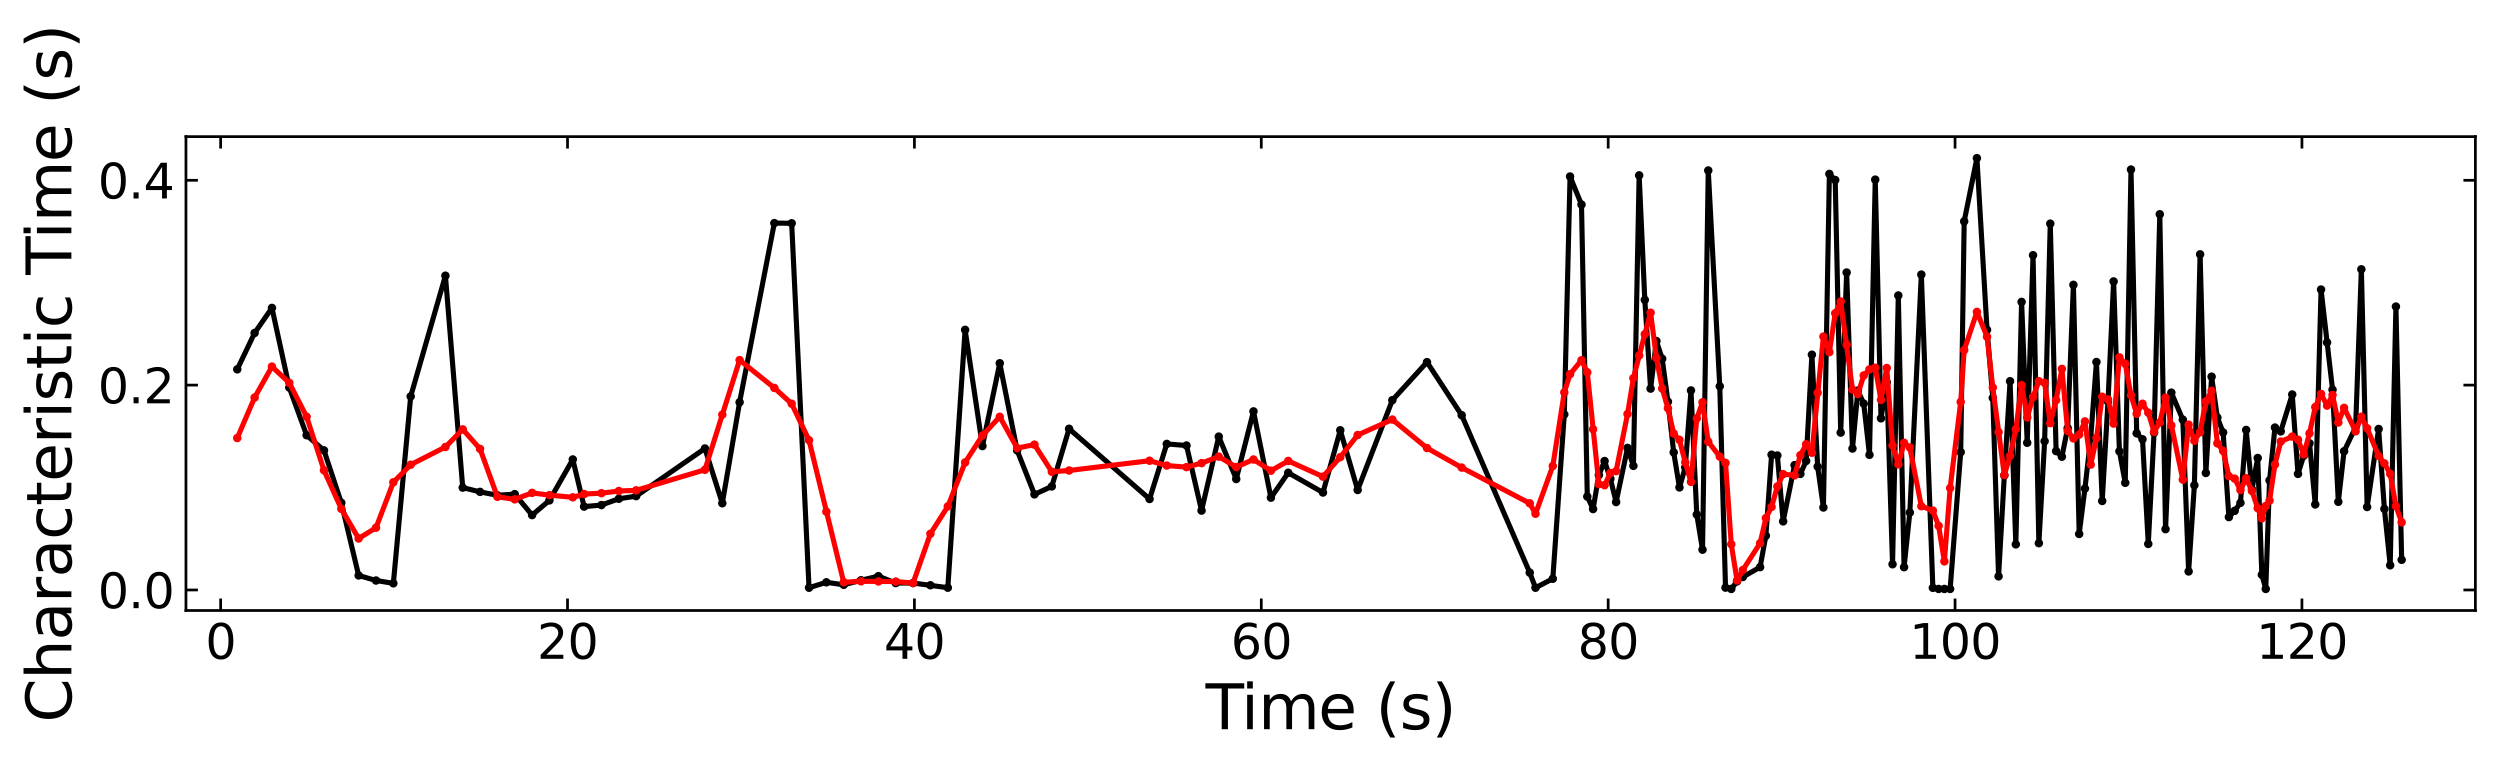 <?xml version="1.0" encoding="utf-8" standalone="no"?>
<!DOCTYPE svg PUBLIC "-//W3C//DTD SVG 1.1//EN"
  "http://www.w3.org/Graphics/SVG/1.1/DTD/svg11.dtd">
<svg xmlns:xlink="http://www.w3.org/1999/xlink" width="731.185pt" height="224.222pt" viewBox="0 0 731.185 224.222" xmlns="http://www.w3.org/2000/svg" version="1.1">
 <defs>
  <style type="text/css">*{stroke-linejoin: round; stroke-linecap: butt}</style>
 </defs>
 <g id="figure_1">
  <g id="patch_1">
   <path d="M 0 224.222 
L 731.185 224.222 
L 731.185 -0 
L 0 -0 
z
" style="fill: #ffffff"/>
  </g>
  <g id="axes_1">
   <g id="patch_2">
    <path d="M 54.385 178.552 
L 723.985 178.552 
L 723.985 39.952 
L 54.385 39.952 
z
" style="fill: #ffffff"/>
   </g>
   <g id="matplotlib.axis_1">
    <g id="xtick_1">
     <g id="line2d_1">
      <defs>
       <path id="m62e860bb82" d="M 0 0 
L 0 -3.5 
" style="stroke: #000000; stroke-width: 0.8"/>
      </defs>
      <g>
       <use xlink:href="#m62e860bb82" x="64.53" y="178.552" style="stroke: #000000; stroke-width: 0.8"/>
      </g>
     </g>
     <g id="line2d_2">
      <defs>
       <path id="m12d79050d7" d="M 0 0 
L 0 3.5 
" style="stroke: #000000; stroke-width: 0.8"/>
      </defs>
      <g>
       <use xlink:href="#m12d79050d7" x="64.53" y="39.952" style="stroke: #000000; stroke-width: 0.8"/>
      </g>
     </g>
     <g id="text_1">
      <!-- 0 -->
      <g transform="translate(60.077 192.689)scale(0.14 -0.14)">
       <defs>
        <path id="DejaVuSans-30" d="M 2034 4250 
Q 1547 4250 1301 3770 
Q 1056 3291 1056 2328 
Q 1056 1369 1301 889 
Q 1547 409 2034 409 
Q 2525 409 2770 889 
Q 3016 1369 3016 2328 
Q 3016 3291 2770 3770 
Q 2525 4250 2034 4250 
z
M 2034 4750 
Q 2819 4750 3233 4129 
Q 3647 3509 3647 2328 
Q 3647 1150 3233 529 
Q 2819 -91 2034 -91 
Q 1250 -91 836 529 
Q 422 1150 422 2328 
Q 422 3509 836 4129 
Q 1250 4750 2034 4750 
z
" transform="scale(0.016)"/>
       </defs>
       <use xlink:href="#DejaVuSans-30"/>
      </g>
     </g>
    </g>
    <g id="xtick_2">
     <g id="line2d_3">
      <g>
       <use xlink:href="#m62e860bb82" x="165.985" y="178.552" style="stroke: #000000; stroke-width: 0.8"/>
      </g>
     </g>
     <g id="line2d_4">
      <g>
       <use xlink:href="#m12d79050d7" x="165.985" y="39.952" style="stroke: #000000; stroke-width: 0.8"/>
      </g>
     </g>
     <g id="text_2">
      <!-- 20 -->
      <g transform="translate(157.077 192.689)scale(0.14 -0.14)">
       <defs>
        <path id="DejaVuSans-32" d="M 1228 531 
L 3431 531 
L 3431 0 
L 469 0 
L 469 531 
Q 828 903 1448 1529 
Q 2069 2156 2228 2338 
Q 2531 2678 2651 2914 
Q 2772 3150 2772 3378 
Q 2772 3750 2511 3984 
Q 2250 4219 1831 4219 
Q 1534 4219 1204 4116 
Q 875 4013 500 3803 
L 500 4441 
Q 881 4594 1212 4672 
Q 1544 4750 1819 4750 
Q 2544 4750 2975 4387 
Q 3406 4025 3406 3419 
Q 3406 3131 3298 2873 
Q 3191 2616 2906 2266 
Q 2828 2175 2409 1742 
Q 1991 1309 1228 531 
z
" transform="scale(0.016)"/>
       </defs>
       <use xlink:href="#DejaVuSans-32"/>
       <use xlink:href="#DejaVuSans-30" x="63.623"/>
      </g>
     </g>
    </g>
    <g id="xtick_3">
     <g id="line2d_5">
      <g>
       <use xlink:href="#m62e860bb82" x="267.44" y="178.552" style="stroke: #000000; stroke-width: 0.8"/>
      </g>
     </g>
     <g id="line2d_6">
      <g>
       <use xlink:href="#m12d79050d7" x="267.44" y="39.952" style="stroke: #000000; stroke-width: 0.8"/>
      </g>
     </g>
     <g id="text_3">
      <!-- 40 -->
      <g transform="translate(258.532 192.689)scale(0.14 -0.14)">
       <defs>
        <path id="DejaVuSans-34" d="M 2419 4116 
L 825 1625 
L 2419 1625 
L 2419 4116 
z
M 2253 4666 
L 3047 4666 
L 3047 1625 
L 3713 1625 
L 3713 1100 
L 3047 1100 
L 3047 0 
L 2419 0 
L 2419 1100 
L 313 1100 
L 313 1709 
L 2253 4666 
z
" transform="scale(0.016)"/>
       </defs>
       <use xlink:href="#DejaVuSans-34"/>
       <use xlink:href="#DejaVuSans-30" x="63.623"/>
      </g>
     </g>
    </g>
    <g id="xtick_4">
     <g id="line2d_7">
      <g>
       <use xlink:href="#m62e860bb82" x="368.894" y="178.552" style="stroke: #000000; stroke-width: 0.8"/>
      </g>
     </g>
     <g id="line2d_8">
      <g>
       <use xlink:href="#m12d79050d7" x="368.894" y="39.952" style="stroke: #000000; stroke-width: 0.8"/>
      </g>
     </g>
     <g id="text_4">
      <!-- 60 -->
      <g transform="translate(359.987 192.689)scale(0.14 -0.14)">
       <defs>
        <path id="DejaVuSans-36" d="M 2113 2584 
Q 1688 2584 1439 2293 
Q 1191 2003 1191 1497 
Q 1191 994 1439 701 
Q 1688 409 2113 409 
Q 2538 409 2786 701 
Q 3034 994 3034 1497 
Q 3034 2003 2786 2293 
Q 2538 2584 2113 2584 
z
M 3366 4563 
L 3366 3988 
Q 3128 4100 2886 4159 
Q 2644 4219 2406 4219 
Q 1781 4219 1451 3797 
Q 1122 3375 1075 2522 
Q 1259 2794 1537 2939 
Q 1816 3084 2150 3084 
Q 2853 3084 3261 2657 
Q 3669 2231 3669 1497 
Q 3669 778 3244 343 
Q 2819 -91 2113 -91 
Q 1303 -91 875 529 
Q 447 1150 447 2328 
Q 447 3434 972 4092 
Q 1497 4750 2381 4750 
Q 2619 4750 2861 4703 
Q 3103 4656 3366 4563 
z
" transform="scale(0.016)"/>
       </defs>
       <use xlink:href="#DejaVuSans-36"/>
       <use xlink:href="#DejaVuSans-30" x="63.623"/>
      </g>
     </g>
    </g>
    <g id="xtick_5">
     <g id="line2d_9">
      <g>
       <use xlink:href="#m62e860bb82" x="470.349" y="178.552" style="stroke: #000000; stroke-width: 0.8"/>
      </g>
     </g>
     <g id="line2d_10">
      <g>
       <use xlink:href="#m12d79050d7" x="470.349" y="39.952" style="stroke: #000000; stroke-width: 0.8"/>
      </g>
     </g>
     <g id="text_5">
      <!-- 80 -->
      <g transform="translate(461.441 192.689)scale(0.14 -0.14)">
       <defs>
        <path id="DejaVuSans-38" d="M 2034 2216 
Q 1584 2216 1326 1975 
Q 1069 1734 1069 1313 
Q 1069 891 1326 650 
Q 1584 409 2034 409 
Q 2484 409 2743 651 
Q 3003 894 3003 1313 
Q 3003 1734 2745 1975 
Q 2488 2216 2034 2216 
z
M 1403 2484 
Q 997 2584 770 2862 
Q 544 3141 544 3541 
Q 544 4100 942 4425 
Q 1341 4750 2034 4750 
Q 2731 4750 3128 4425 
Q 3525 4100 3525 3541 
Q 3525 3141 3298 2862 
Q 3072 2584 2669 2484 
Q 3125 2378 3379 2068 
Q 3634 1759 3634 1313 
Q 3634 634 3220 271 
Q 2806 -91 2034 -91 
Q 1263 -91 848 271 
Q 434 634 434 1313 
Q 434 1759 690 2068 
Q 947 2378 1403 2484 
z
M 1172 3481 
Q 1172 3119 1398 2916 
Q 1625 2713 2034 2713 
Q 2441 2713 2670 2916 
Q 2900 3119 2900 3481 
Q 2900 3844 2670 4047 
Q 2441 4250 2034 4250 
Q 1625 4250 1398 4047 
Q 1172 3844 1172 3481 
z
" transform="scale(0.016)"/>
       </defs>
       <use xlink:href="#DejaVuSans-38"/>
       <use xlink:href="#DejaVuSans-30" x="63.623"/>
      </g>
     </g>
    </g>
    <g id="xtick_6">
     <g id="line2d_11">
      <g>
       <use xlink:href="#m62e860bb82" x="571.803" y="178.552" style="stroke: #000000; stroke-width: 0.8"/>
      </g>
     </g>
     <g id="line2d_12">
      <g>
       <use xlink:href="#m12d79050d7" x="571.803" y="39.952" style="stroke: #000000; stroke-width: 0.8"/>
      </g>
     </g>
     <g id="text_6">
      <!-- 100 -->
      <g transform="translate(558.442 192.689)scale(0.14 -0.14)">
       <defs>
        <path id="DejaVuSans-31" d="M 794 531 
L 1825 531 
L 1825 4091 
L 703 3866 
L 703 4441 
L 1819 4666 
L 2450 4666 
L 2450 531 
L 3481 531 
L 3481 0 
L 794 0 
L 794 531 
z
" transform="scale(0.016)"/>
       </defs>
       <use xlink:href="#DejaVuSans-31"/>
       <use xlink:href="#DejaVuSans-30" x="63.623"/>
       <use xlink:href="#DejaVuSans-30" x="127.246"/>
      </g>
     </g>
    </g>
    <g id="xtick_7">
     <g id="line2d_13">
      <g>
       <use xlink:href="#m62e860bb82" x="673.258" y="178.552" style="stroke: #000000; stroke-width: 0.8"/>
      </g>
     </g>
     <g id="line2d_14">
      <g>
       <use xlink:href="#m12d79050d7" x="673.258" y="39.952" style="stroke: #000000; stroke-width: 0.8"/>
      </g>
     </g>
     <g id="text_7">
      <!-- 120 -->
      <g transform="translate(659.896 192.689)scale(0.14 -0.14)">
       <use xlink:href="#DejaVuSans-31"/>
       <use xlink:href="#DejaVuSans-32" x="63.623"/>
       <use xlink:href="#DejaVuSans-30" x="127.246"/>
      </g>
     </g>
    </g>
    <g id="text_8">
     <!-- Time (s) -->
     <g transform="translate(352.593 213.278)scale(0.18 -0.18)">
      <defs>
       <path id="DejaVuSans-54" d="M -19 4666 
L 3928 4666 
L 3928 4134 
L 2272 4134 
L 2272 0 
L 1638 0 
L 1638 4134 
L -19 4134 
L -19 4666 
z
" transform="scale(0.016)"/>
       <path id="DejaVuSans-69" d="M 603 3500 
L 1178 3500 
L 1178 0 
L 603 0 
L 603 3500 
z
M 603 4863 
L 1178 4863 
L 1178 4134 
L 603 4134 
L 603 4863 
z
" transform="scale(0.016)"/>
       <path id="DejaVuSans-6d" d="M 3328 2828 
Q 3544 3216 3844 3400 
Q 4144 3584 4550 3584 
Q 5097 3584 5394 3201 
Q 5691 2819 5691 2113 
L 5691 0 
L 5113 0 
L 5113 2094 
Q 5113 2597 4934 2840 
Q 4756 3084 4391 3084 
Q 3944 3084 3684 2787 
Q 3425 2491 3425 1978 
L 3425 0 
L 2847 0 
L 2847 2094 
Q 2847 2600 2669 2842 
Q 2491 3084 2119 3084 
Q 1678 3084 1418 2786 
Q 1159 2488 1159 1978 
L 1159 0 
L 581 0 
L 581 3500 
L 1159 3500 
L 1159 2956 
Q 1356 3278 1631 3431 
Q 1906 3584 2284 3584 
Q 2666 3584 2933 3390 
Q 3200 3197 3328 2828 
z
" transform="scale(0.016)"/>
       <path id="DejaVuSans-65" d="M 3597 1894 
L 3597 1613 
L 953 1613 
Q 991 1019 1311 708 
Q 1631 397 2203 397 
Q 2534 397 2845 478 
Q 3156 559 3463 722 
L 3463 178 
Q 3153 47 2828 -22 
Q 2503 -91 2169 -91 
Q 1331 -91 842 396 
Q 353 884 353 1716 
Q 353 2575 817 3079 
Q 1281 3584 2069 3584 
Q 2775 3584 3186 3129 
Q 3597 2675 3597 1894 
z
M 3022 2063 
Q 3016 2534 2758 2815 
Q 2500 3097 2075 3097 
Q 1594 3097 1305 2825 
Q 1016 2553 972 2059 
L 3022 2063 
z
" transform="scale(0.016)"/>
       <path id="DejaVuSans-20" transform="scale(0.016)"/>
       <path id="DejaVuSans-28" d="M 1984 4856 
Q 1566 4138 1362 3434 
Q 1159 2731 1159 2009 
Q 1159 1288 1364 580 
Q 1569 -128 1984 -844 
L 1484 -844 
Q 1016 -109 783 600 
Q 550 1309 550 2009 
Q 550 2706 781 3412 
Q 1013 4119 1484 4856 
L 1984 4856 
z
" transform="scale(0.016)"/>
       <path id="DejaVuSans-73" d="M 2834 3397 
L 2834 2853 
Q 2591 2978 2328 3040 
Q 2066 3103 1784 3103 
Q 1356 3103 1142 2972 
Q 928 2841 928 2578 
Q 928 2378 1081 2264 
Q 1234 2150 1697 2047 
L 1894 2003 
Q 2506 1872 2764 1633 
Q 3022 1394 3022 966 
Q 3022 478 2636 193 
Q 2250 -91 1575 -91 
Q 1294 -91 989 -36 
Q 684 19 347 128 
L 347 722 
Q 666 556 975 473 
Q 1284 391 1588 391 
Q 1994 391 2212 530 
Q 2431 669 2431 922 
Q 2431 1156 2273 1281 
Q 2116 1406 1581 1522 
L 1381 1569 
Q 847 1681 609 1914 
Q 372 2147 372 2553 
Q 372 3047 722 3315 
Q 1072 3584 1716 3584 
Q 2034 3584 2315 3537 
Q 2597 3491 2834 3397 
z
" transform="scale(0.016)"/>
       <path id="DejaVuSans-29" d="M 513 4856 
L 1013 4856 
Q 1481 4119 1714 3412 
Q 1947 2706 1947 2009 
Q 1947 1309 1714 600 
Q 1481 -109 1013 -844 
L 513 -844 
Q 928 -128 1133 580 
Q 1338 1288 1338 2009 
Q 1338 2731 1133 3434 
Q 928 4138 513 4856 
z
" transform="scale(0.016)"/>
      </defs>
      <use xlink:href="#DejaVuSans-54"/>
      <use xlink:href="#DejaVuSans-69" x="57.959"/>
      <use xlink:href="#DejaVuSans-6d" x="85.742"/>
      <use xlink:href="#DejaVuSans-65" x="183.154"/>
      <use xlink:href="#DejaVuSans-20" x="244.678"/>
      <use xlink:href="#DejaVuSans-28" x="276.465"/>
      <use xlink:href="#DejaVuSans-73" x="315.479"/>
      <use xlink:href="#DejaVuSans-29" x="367.578"/>
     </g>
    </g>
   </g>
   <g id="matplotlib.axis_2">
    <g id="ytick_1">
     <g id="line2d_15">
      <defs>
       <path id="m06b00108c9" d="M 0 0 
L 3.5 0 
" style="stroke: #000000; stroke-width: 0.8"/>
      </defs>
      <g>
       <use xlink:href="#m06b00108c9" x="54.385" y="172.551" style="stroke: #000000; stroke-width: 0.8"/>
      </g>
     </g>
     <g id="line2d_16">
      <defs>
       <path id="m716fcad080" d="M 0 0 
L -3.5 0 
" style="stroke: #000000; stroke-width: 0.8"/>
      </defs>
      <g>
       <use xlink:href="#m716fcad080" x="723.985" y="172.551" style="stroke: #000000; stroke-width: 0.8"/>
      </g>
     </g>
     <g id="text_9">
      <!-- 0.0 -->
      <g transform="translate(28.621 177.87)scale(0.14 -0.14)">
       <defs>
        <path id="DejaVuSans-2e" d="M 684 794 
L 1344 794 
L 1344 0 
L 684 0 
L 684 794 
z
" transform="scale(0.016)"/>
       </defs>
       <use xlink:href="#DejaVuSans-30"/>
       <use xlink:href="#DejaVuSans-2e" x="63.623"/>
       <use xlink:href="#DejaVuSans-30" x="95.41"/>
      </g>
     </g>
    </g>
    <g id="ytick_2">
     <g id="line2d_17">
      <g>
       <use xlink:href="#m06b00108c9" x="54.385" y="112.64" style="stroke: #000000; stroke-width: 0.8"/>
      </g>
     </g>
     <g id="line2d_18">
      <g>
       <use xlink:href="#m716fcad080" x="723.985" y="112.64" style="stroke: #000000; stroke-width: 0.8"/>
      </g>
     </g>
     <g id="text_10">
      <!-- 0.2 -->
      <g transform="translate(28.621 117.959)scale(0.14 -0.14)">
       <use xlink:href="#DejaVuSans-30"/>
       <use xlink:href="#DejaVuSans-2e" x="63.623"/>
       <use xlink:href="#DejaVuSans-32" x="95.41"/>
      </g>
     </g>
    </g>
    <g id="ytick_3">
     <g id="line2d_19">
      <g>
       <use xlink:href="#m06b00108c9" x="54.385" y="52.729" style="stroke: #000000; stroke-width: 0.8"/>
      </g>
     </g>
     <g id="line2d_20">
      <g>
       <use xlink:href="#m716fcad080" x="723.985" y="52.729" style="stroke: #000000; stroke-width: 0.8"/>
      </g>
     </g>
     <g id="text_11">
      <!-- 0.4 -->
      <g transform="translate(28.621 58.048)scale(0.14 -0.14)">
       <use xlink:href="#DejaVuSans-30"/>
       <use xlink:href="#DejaVuSans-2e" x="63.623"/>
       <use xlink:href="#DejaVuSans-34" x="95.41"/>
      </g>
     </g>
    </g>
    <g id="text_12">
     <!-- Characteristic Time (s) -->
     <g transform="translate(20.877 211.303)rotate(-90)scale(0.18 -0.18)">
      <defs>
       <path id="DejaVuSans-43" d="M 4122 4306 
L 4122 3641 
Q 3803 3938 3442 4084 
Q 3081 4231 2675 4231 
Q 1875 4231 1450 3742 
Q 1025 3253 1025 2328 
Q 1025 1406 1450 917 
Q 1875 428 2675 428 
Q 3081 428 3442 575 
Q 3803 722 4122 1019 
L 4122 359 
Q 3791 134 3420 21 
Q 3050 -91 2638 -91 
Q 1578 -91 968 557 
Q 359 1206 359 2328 
Q 359 3453 968 4101 
Q 1578 4750 2638 4750 
Q 3056 4750 3426 4639 
Q 3797 4528 4122 4306 
z
" transform="scale(0.016)"/>
       <path id="DejaVuSans-68" d="M 3513 2113 
L 3513 0 
L 2938 0 
L 2938 2094 
Q 2938 2591 2744 2837 
Q 2550 3084 2163 3084 
Q 1697 3084 1428 2787 
Q 1159 2491 1159 1978 
L 1159 0 
L 581 0 
L 581 4863 
L 1159 4863 
L 1159 2956 
Q 1366 3272 1645 3428 
Q 1925 3584 2291 3584 
Q 2894 3584 3203 3211 
Q 3513 2838 3513 2113 
z
" transform="scale(0.016)"/>
       <path id="DejaVuSans-61" d="M 2194 1759 
Q 1497 1759 1228 1600 
Q 959 1441 959 1056 
Q 959 750 1161 570 
Q 1363 391 1709 391 
Q 2188 391 2477 730 
Q 2766 1069 2766 1631 
L 2766 1759 
L 2194 1759 
z
M 3341 1997 
L 3341 0 
L 2766 0 
L 2766 531 
Q 2569 213 2275 61 
Q 1981 -91 1556 -91 
Q 1019 -91 701 211 
Q 384 513 384 1019 
Q 384 1609 779 1909 
Q 1175 2209 1959 2209 
L 2766 2209 
L 2766 2266 
Q 2766 2663 2505 2880 
Q 2244 3097 1772 3097 
Q 1472 3097 1187 3025 
Q 903 2953 641 2809 
L 641 3341 
Q 956 3463 1253 3523 
Q 1550 3584 1831 3584 
Q 2591 3584 2966 3190 
Q 3341 2797 3341 1997 
z
" transform="scale(0.016)"/>
       <path id="DejaVuSans-72" d="M 2631 2963 
Q 2534 3019 2420 3045 
Q 2306 3072 2169 3072 
Q 1681 3072 1420 2755 
Q 1159 2438 1159 1844 
L 1159 0 
L 581 0 
L 581 3500 
L 1159 3500 
L 1159 2956 
Q 1341 3275 1631 3429 
Q 1922 3584 2338 3584 
Q 2397 3584 2469 3576 
Q 2541 3569 2628 3553 
L 2631 2963 
z
" transform="scale(0.016)"/>
       <path id="DejaVuSans-63" d="M 3122 3366 
L 3122 2828 
Q 2878 2963 2633 3030 
Q 2388 3097 2138 3097 
Q 1578 3097 1268 2742 
Q 959 2388 959 1747 
Q 959 1106 1268 751 
Q 1578 397 2138 397 
Q 2388 397 2633 464 
Q 2878 531 3122 666 
L 3122 134 
Q 2881 22 2623 -34 
Q 2366 -91 2075 -91 
Q 1284 -91 818 406 
Q 353 903 353 1747 
Q 353 2603 823 3093 
Q 1294 3584 2113 3584 
Q 2378 3584 2631 3529 
Q 2884 3475 3122 3366 
z
" transform="scale(0.016)"/>
       <path id="DejaVuSans-74" d="M 1172 4494 
L 1172 3500 
L 2356 3500 
L 2356 3053 
L 1172 3053 
L 1172 1153 
Q 1172 725 1289 603 
Q 1406 481 1766 481 
L 2356 481 
L 2356 0 
L 1766 0 
Q 1100 0 847 248 
Q 594 497 594 1153 
L 594 3053 
L 172 3053 
L 172 3500 
L 594 3500 
L 594 4494 
L 1172 4494 
z
" transform="scale(0.016)"/>
      </defs>
      <use xlink:href="#DejaVuSans-43"/>
      <use xlink:href="#DejaVuSans-68" x="69.824"/>
      <use xlink:href="#DejaVuSans-61" x="133.203"/>
      <use xlink:href="#DejaVuSans-72" x="194.482"/>
      <use xlink:href="#DejaVuSans-61" x="235.596"/>
      <use xlink:href="#DejaVuSans-63" x="296.875"/>
      <use xlink:href="#DejaVuSans-74" x="351.855"/>
      <use xlink:href="#DejaVuSans-65" x="391.064"/>
      <use xlink:href="#DejaVuSans-72" x="452.588"/>
      <use xlink:href="#DejaVuSans-69" x="493.701"/>
      <use xlink:href="#DejaVuSans-73" x="521.484"/>
      <use xlink:href="#DejaVuSans-74" x="573.584"/>
      <use xlink:href="#DejaVuSans-69" x="612.793"/>
      <use xlink:href="#DejaVuSans-63" x="640.576"/>
      <use xlink:href="#DejaVuSans-20" x="695.557"/>
      <use xlink:href="#DejaVuSans-54" x="727.344"/>
      <use xlink:href="#DejaVuSans-69" x="785.303"/>
      <use xlink:href="#DejaVuSans-6d" x="813.086"/>
      <use xlink:href="#DejaVuSans-65" x="910.498"/>
      <use xlink:href="#DejaVuSans-20" x="972.021"/>
      <use xlink:href="#DejaVuSans-28" x="1003.809"/>
      <use xlink:href="#DejaVuSans-73" x="1042.822"/>
      <use xlink:href="#DejaVuSans-29" x="1094.922"/>
     </g>
    </g>
   </g>
   <g id="line2d_21">
    <path d="M 69.39 108.022 
L 74.463 97.391 
L 79.536 90.056 
L 84.608 113.34 
L 89.681 127.29 
L 94.754 131.727 
L 99.826 147.055 
L 104.899 168.31 
L 109.972 169.787 
L 115.045 170.604 
L 120.117 115.942 
L 130.273 80.632 
L 135.336 142.614 
L 140.408 143.865 
L 145.481 144.864 
L 150.544 144.516 
L 155.626 150.652 
L 160.689 146.351 
L 167.527 134.375 
L 170.835 148.165 
L 175.907 147.717 
L 180.99 145.876 
L 186.053 145.104 
L 206.171 131.172 
L 211.254 147.193 
L 216.317 117.647 
L 226.472 65.255 
L 231.545 65.301 
L 236.618 171.899 
L 241.69 170.308 
L 246.763 171.044 
L 251.836 169.708 
L 256.909 168.505 
L 261.991 170.535 
L 267.054 170.523 
L 277.21 171.888 
L 282.272 96.474 
L 287.335 130.468 
L 292.408 106.24 
L 297.48 131.718 
L 302.553 144.59 
L 307.626 142.264 
L 312.678 125.406 
L 336.216 145.943 
L 341.258 129.833 
L 347.02 130.304 
L 351.424 149.332 
L 356.456 127.694 
L 361.569 140.099 
L 366.611 120.319 
L 371.715 145.564 
L 376.777 138.273 
L 386.933 144.052 
L 391.995 125.836 
L 397.078 143.31 
L 407.224 117.044 
L 417.359 105.913 
L 427.504 121.433 
L 447.41 167.485 
L 449.094 171.9 
L 454.156 169.269 
L 457.515 121.203 
L 459.199 51.618 
L 462.547 59.83 
L 464.241 145.225 
L 465.935 148.885 
L 467.62 138.954 
L 469.294 134.834 
L 470.988 140.041 
L 472.672 146.837 
L 476.01 131.001 
L 477.724 136.253 
L 479.409 51.286 
L 481.062 87.697 
L 482.757 113.661 
L 484.461 99.75 
L 486.145 104.921 
L 487.829 117.486 
L 489.513 132.307 
L 491.198 142.557 
L 492.892 136.699 
L 494.566 114.193 
L 496.26 150.482 
L 497.944 160.769 
L 499.618 49.856 
L 502.987 112.975 
L 504.671 171.87 
L 506.355 172.252 
L 508.039 170.034 
L 509.723 168.76 
L 514.776 165.871 
L 516.47 156.701 
L 518.144 132.991 
L 519.828 133.214 
L 521.522 152.484 
L 524.86 136.039 
L 526.565 138.609 
L 528.249 134.819 
L 529.933 103.738 
L 531.617 136.478 
L 533.301 148.429 
L 535.046 50.872 
L 536.751 52.644 
L 538.354 126.526 
L 540.099 79.705 
L 541.803 131.187 
L 543.386 114.233 
L 545.09 118.043 
L 546.774 133.03 
L 548.458 52.535 
L 550.143 122.35 
L 551.827 111.806 
L 553.521 165.029 
L 555.205 86.421 
L 556.889 165.88 
L 558.574 149.903 
L 561.942 80.301 
L 565.31 171.928 
L 566.994 172.252 
L 570.363 172.252 
L 573.457 132.261 
L 574.471 64.745 
L 578.195 46.252 
L 581.157 96.47 
L 582.841 116.387 
L 584.526 168.565 
L 586.21 139.048 
L 587.894 111.493 
L 589.578 159.209 
L 591.262 88.303 
L 592.906 129.503 
L 594.61 74.638 
L 596.315 158.865 
L 597.999 129.043 
L 599.652 65.412 
L 601.357 131.933 
L 603.051 133.576 
L 604.735 125.202 
L 606.419 83.308 
L 608.104 156.17 
L 609.788 142.89 
L 611.482 128.004 
L 613.156 105.872 
L 614.84 146.522 
L 616.534 117.441 
L 618.178 82.314 
L 619.872 132 
L 621.577 141.209 
L 623.261 49.59 
L 624.925 126.729 
L 626.629 128.471 
L 628.313 159.082 
L 630.008 126.539 
L 631.682 62.655 
L 633.366 154.766 
L 635.06 114.832 
L 638.418 122.744 
L 640.113 167.134 
L 641.797 141.933 
L 643.471 74.39 
L 645.155 138.329 
L 646.839 110.164 
L 648.523 122.136 
L 650.207 126.481 
L 651.891 151.236 
L 653.586 149.408 
L 655.27 147.074 
L 656.944 125.755 
L 658.638 143.117 
L 660.322 133.953 
L 661.53 168.096 
L 662.676 172.252 
L 663.782 140.505 
L 665.365 125.048 
L 667.059 126.174 
L 670.417 115.379 
L 672.101 138.601 
L 673.795 133.255 
L 675.469 129.652 
L 677.154 147.544 
L 678.848 84.683 
L 682.206 113.99 
L 683.9 146.766 
L 685.584 131.978 
L 688.953 124.949 
L 690.637 78.766 
L 692.321 148.284 
L 695.689 125.47 
L 697.373 148.843 
L 699.068 165.332 
L 700.742 89.66 
L 702.426 163.732 
L 702.426 163.732 
" clip-path="url(#p152fa43877)" style="fill: none; stroke: #000000; stroke-width: 1.5; stroke-linecap: square"/>
    <defs>
     <path id="md201feace0" d="M 0 0.75 
C 0.199 0.75 0.39 0.671 0.53 0.53 
C 0.671 0.39 0.75 0.199 0.75 0 
C 0.75 -0.199 0.671 -0.39 0.53 -0.53 
C 0.39 -0.671 0.199 -0.75 0 -0.75 
C -0.199 -0.75 -0.39 -0.671 -0.53 -0.53 
C -0.671 -0.39 -0.75 -0.199 -0.75 0 
C -0.75 0.199 -0.671 0.39 -0.53 0.53 
C -0.39 0.671 -0.199 0.75 0 0.75 
z
" style="stroke: #000000"/>
    </defs>
    <g clip-path="url(#p152fa43877)">
     <use xlink:href="#md201feace0" x="69.39" y="108.022" style="stroke: #000000"/>
     <use xlink:href="#md201feace0" x="74.463" y="97.391" style="stroke: #000000"/>
     <use xlink:href="#md201feace0" x="79.536" y="90.056" style="stroke: #000000"/>
     <use xlink:href="#md201feace0" x="84.608" y="113.34" style="stroke: #000000"/>
     <use xlink:href="#md201feace0" x="89.681" y="127.29" style="stroke: #000000"/>
     <use xlink:href="#md201feace0" x="94.754" y="131.727" style="stroke: #000000"/>
     <use xlink:href="#md201feace0" x="99.826" y="147.055" style="stroke: #000000"/>
     <use xlink:href="#md201feace0" x="104.899" y="168.31" style="stroke: #000000"/>
     <use xlink:href="#md201feace0" x="109.972" y="169.787" style="stroke: #000000"/>
     <use xlink:href="#md201feace0" x="115.045" y="170.604" style="stroke: #000000"/>
     <use xlink:href="#md201feace0" x="120.117" y="115.942" style="stroke: #000000"/>
     <use xlink:href="#md201feace0" x="130.273" y="80.632" style="stroke: #000000"/>
     <use xlink:href="#md201feace0" x="135.336" y="142.614" style="stroke: #000000"/>
     <use xlink:href="#md201feace0" x="140.408" y="143.865" style="stroke: #000000"/>
     <use xlink:href="#md201feace0" x="145.481" y="144.864" style="stroke: #000000"/>
     <use xlink:href="#md201feace0" x="150.544" y="144.516" style="stroke: #000000"/>
     <use xlink:href="#md201feace0" x="155.626" y="150.652" style="stroke: #000000"/>
     <use xlink:href="#md201feace0" x="160.689" y="146.351" style="stroke: #000000"/>
     <use xlink:href="#md201feace0" x="167.527" y="134.375" style="stroke: #000000"/>
     <use xlink:href="#md201feace0" x="170.835" y="148.165" style="stroke: #000000"/>
     <use xlink:href="#md201feace0" x="175.907" y="147.717" style="stroke: #000000"/>
     <use xlink:href="#md201feace0" x="180.99" y="145.876" style="stroke: #000000"/>
     <use xlink:href="#md201feace0" x="186.053" y="145.104" style="stroke: #000000"/>
     <use xlink:href="#md201feace0" x="206.171" y="131.172" style="stroke: #000000"/>
     <use xlink:href="#md201feace0" x="211.254" y="147.193" style="stroke: #000000"/>
     <use xlink:href="#md201feace0" x="216.317" y="117.647" style="stroke: #000000"/>
     <use xlink:href="#md201feace0" x="226.472" y="65.255" style="stroke: #000000"/>
     <use xlink:href="#md201feace0" x="231.545" y="65.301" style="stroke: #000000"/>
     <use xlink:href="#md201feace0" x="236.618" y="171.899" style="stroke: #000000"/>
     <use xlink:href="#md201feace0" x="241.69" y="170.308" style="stroke: #000000"/>
     <use xlink:href="#md201feace0" x="246.763" y="171.044" style="stroke: #000000"/>
     <use xlink:href="#md201feace0" x="251.836" y="169.708" style="stroke: #000000"/>
     <use xlink:href="#md201feace0" x="256.909" y="168.505" style="stroke: #000000"/>
     <use xlink:href="#md201feace0" x="261.991" y="170.535" style="stroke: #000000"/>
     <use xlink:href="#md201feace0" x="267.054" y="170.523" style="stroke: #000000"/>
     <use xlink:href="#md201feace0" x="272.117" y="171.172" style="stroke: #000000"/>
     <use xlink:href="#md201feace0" x="277.21" y="171.888" style="stroke: #000000"/>
     <use xlink:href="#md201feace0" x="282.272" y="96.474" style="stroke: #000000"/>
     <use xlink:href="#md201feace0" x="287.335" y="130.468" style="stroke: #000000"/>
     <use xlink:href="#md201feace0" x="292.408" y="106.24" style="stroke: #000000"/>
     <use xlink:href="#md201feace0" x="297.48" y="131.718" style="stroke: #000000"/>
     <use xlink:href="#md201feace0" x="302.553" y="144.59" style="stroke: #000000"/>
     <use xlink:href="#md201feace0" x="307.626" y="142.264" style="stroke: #000000"/>
     <use xlink:href="#md201feace0" x="312.678" y="125.406" style="stroke: #000000"/>
     <use xlink:href="#md201feace0" x="336.216" y="145.943" style="stroke: #000000"/>
     <use xlink:href="#md201feace0" x="341.258" y="129.833" style="stroke: #000000"/>
     <use xlink:href="#md201feace0" x="347.02" y="130.304" style="stroke: #000000"/>
     <use xlink:href="#md201feace0" x="351.424" y="149.332" style="stroke: #000000"/>
     <use xlink:href="#md201feace0" x="356.456" y="127.694" style="stroke: #000000"/>
     <use xlink:href="#md201feace0" x="361.569" y="140.099" style="stroke: #000000"/>
     <use xlink:href="#md201feace0" x="366.611" y="120.319" style="stroke: #000000"/>
     <use xlink:href="#md201feace0" x="371.715" y="145.564" style="stroke: #000000"/>
     <use xlink:href="#md201feace0" x="376.777" y="138.273" style="stroke: #000000"/>
     <use xlink:href="#md201feace0" x="386.933" y="144.052" style="stroke: #000000"/>
     <use xlink:href="#md201feace0" x="391.995" y="125.836" style="stroke: #000000"/>
     <use xlink:href="#md201feace0" x="397.078" y="143.31" style="stroke: #000000"/>
     <use xlink:href="#md201feace0" x="407.224" y="117.044" style="stroke: #000000"/>
     <use xlink:href="#md201feace0" x="417.359" y="105.913" style="stroke: #000000"/>
     <use xlink:href="#md201feace0" x="427.504" y="121.433" style="stroke: #000000"/>
     <use xlink:href="#md201feace0" x="447.41" y="167.485" style="stroke: #000000"/>
     <use xlink:href="#md201feace0" x="449.094" y="171.9" style="stroke: #000000"/>
     <use xlink:href="#md201feace0" x="454.156" y="169.269" style="stroke: #000000"/>
     <use xlink:href="#md201feace0" x="457.515" y="121.203" style="stroke: #000000"/>
     <use xlink:href="#md201feace0" x="459.199" y="51.618" style="stroke: #000000"/>
     <use xlink:href="#md201feace0" x="462.547" y="59.83" style="stroke: #000000"/>
     <use xlink:href="#md201feace0" x="464.241" y="145.225" style="stroke: #000000"/>
     <use xlink:href="#md201feace0" x="465.935" y="148.885" style="stroke: #000000"/>
     <use xlink:href="#md201feace0" x="467.62" y="138.954" style="stroke: #000000"/>
     <use xlink:href="#md201feace0" x="469.294" y="134.834" style="stroke: #000000"/>
     <use xlink:href="#md201feace0" x="470.988" y="140.041" style="stroke: #000000"/>
     <use xlink:href="#md201feace0" x="472.672" y="146.837" style="stroke: #000000"/>
     <use xlink:href="#md201feace0" x="476.01" y="131.001" style="stroke: #000000"/>
     <use xlink:href="#md201feace0" x="477.724" y="136.253" style="stroke: #000000"/>
     <use xlink:href="#md201feace0" x="479.409" y="51.286" style="stroke: #000000"/>
     <use xlink:href="#md201feace0" x="481.062" y="87.697" style="stroke: #000000"/>
     <use xlink:href="#md201feace0" x="482.757" y="113.661" style="stroke: #000000"/>
     <use xlink:href="#md201feace0" x="484.461" y="99.75" style="stroke: #000000"/>
     <use xlink:href="#md201feace0" x="486.145" y="104.921" style="stroke: #000000"/>
     <use xlink:href="#md201feace0" x="487.829" y="117.486" style="stroke: #000000"/>
     <use xlink:href="#md201feace0" x="489.513" y="132.307" style="stroke: #000000"/>
     <use xlink:href="#md201feace0" x="491.198" y="142.557" style="stroke: #000000"/>
     <use xlink:href="#md201feace0" x="492.892" y="136.699" style="stroke: #000000"/>
     <use xlink:href="#md201feace0" x="494.566" y="114.193" style="stroke: #000000"/>
     <use xlink:href="#md201feace0" x="496.26" y="150.482" style="stroke: #000000"/>
     <use xlink:href="#md201feace0" x="497.944" y="160.769" style="stroke: #000000"/>
     <use xlink:href="#md201feace0" x="499.618" y="49.856" style="stroke: #000000"/>
     <use xlink:href="#md201feace0" x="502.987" y="112.975" style="stroke: #000000"/>
     <use xlink:href="#md201feace0" x="504.671" y="171.87" style="stroke: #000000"/>
     <use xlink:href="#md201feace0" x="506.355" y="172.252" style="stroke: #000000"/>
     <use xlink:href="#md201feace0" x="508.039" y="170.034" style="stroke: #000000"/>
     <use xlink:href="#md201feace0" x="509.723" y="168.76" style="stroke: #000000"/>
     <use xlink:href="#md201feace0" x="514.776" y="165.871" style="stroke: #000000"/>
     <use xlink:href="#md201feace0" x="516.47" y="156.701" style="stroke: #000000"/>
     <use xlink:href="#md201feace0" x="518.144" y="132.991" style="stroke: #000000"/>
     <use xlink:href="#md201feace0" x="519.828" y="133.214" style="stroke: #000000"/>
     <use xlink:href="#md201feace0" x="521.522" y="152.484" style="stroke: #000000"/>
     <use xlink:href="#md201feace0" x="524.86" y="136.039" style="stroke: #000000"/>
     <use xlink:href="#md201feace0" x="526.565" y="138.609" style="stroke: #000000"/>
     <use xlink:href="#md201feace0" x="528.249" y="134.819" style="stroke: #000000"/>
     <use xlink:href="#md201feace0" x="529.933" y="103.738" style="stroke: #000000"/>
     <use xlink:href="#md201feace0" x="531.617" y="136.478" style="stroke: #000000"/>
     <use xlink:href="#md201feace0" x="533.301" y="148.429" style="stroke: #000000"/>
     <use xlink:href="#md201feace0" x="535.046" y="50.872" style="stroke: #000000"/>
     <use xlink:href="#md201feace0" x="536.751" y="52.644" style="stroke: #000000"/>
     <use xlink:href="#md201feace0" x="538.354" y="126.526" style="stroke: #000000"/>
     <use xlink:href="#md201feace0" x="540.099" y="79.705" style="stroke: #000000"/>
     <use xlink:href="#md201feace0" x="541.803" y="131.187" style="stroke: #000000"/>
     <use xlink:href="#md201feace0" x="543.386" y="114.233" style="stroke: #000000"/>
     <use xlink:href="#md201feace0" x="545.09" y="118.043" style="stroke: #000000"/>
     <use xlink:href="#md201feace0" x="546.774" y="133.03" style="stroke: #000000"/>
     <use xlink:href="#md201feace0" x="548.458" y="52.535" style="stroke: #000000"/>
     <use xlink:href="#md201feace0" x="550.143" y="122.35" style="stroke: #000000"/>
     <use xlink:href="#md201feace0" x="551.827" y="111.806" style="stroke: #000000"/>
     <use xlink:href="#md201feace0" x="553.521" y="165.029" style="stroke: #000000"/>
     <use xlink:href="#md201feace0" x="555.205" y="86.421" style="stroke: #000000"/>
     <use xlink:href="#md201feace0" x="556.889" y="165.88" style="stroke: #000000"/>
     <use xlink:href="#md201feace0" x="558.574" y="149.903" style="stroke: #000000"/>
     <use xlink:href="#md201feace0" x="561.942" y="80.301" style="stroke: #000000"/>
     <use xlink:href="#md201feace0" x="565.31" y="171.928" style="stroke: #000000"/>
     <use xlink:href="#md201feace0" x="566.994" y="172.252" style="stroke: #000000"/>
     <use xlink:href="#md201feace0" x="568.678" y="172.252" style="stroke: #000000"/>
     <use xlink:href="#md201feace0" x="570.363" y="172.252" style="stroke: #000000"/>
     <use xlink:href="#md201feace0" x="573.457" y="132.261" style="stroke: #000000"/>
     <use xlink:href="#md201feace0" x="574.471" y="64.745" style="stroke: #000000"/>
     <use xlink:href="#md201feace0" x="578.195" y="46.252" style="stroke: #000000"/>
     <use xlink:href="#md201feace0" x="581.157" y="96.47" style="stroke: #000000"/>
     <use xlink:href="#md201feace0" x="582.841" y="116.387" style="stroke: #000000"/>
     <use xlink:href="#md201feace0" x="584.526" y="168.565" style="stroke: #000000"/>
     <use xlink:href="#md201feace0" x="586.21" y="139.048" style="stroke: #000000"/>
     <use xlink:href="#md201feace0" x="587.894" y="111.493" style="stroke: #000000"/>
     <use xlink:href="#md201feace0" x="589.578" y="159.209" style="stroke: #000000"/>
     <use xlink:href="#md201feace0" x="591.262" y="88.303" style="stroke: #000000"/>
     <use xlink:href="#md201feace0" x="592.906" y="129.503" style="stroke: #000000"/>
     <use xlink:href="#md201feace0" x="594.61" y="74.638" style="stroke: #000000"/>
     <use xlink:href="#md201feace0" x="596.315" y="158.865" style="stroke: #000000"/>
     <use xlink:href="#md201feace0" x="597.999" y="129.043" style="stroke: #000000"/>
     <use xlink:href="#md201feace0" x="599.652" y="65.412" style="stroke: #000000"/>
     <use xlink:href="#md201feace0" x="601.357" y="131.933" style="stroke: #000000"/>
     <use xlink:href="#md201feace0" x="603.051" y="133.576" style="stroke: #000000"/>
     <use xlink:href="#md201feace0" x="604.735" y="125.202" style="stroke: #000000"/>
     <use xlink:href="#md201feace0" x="606.419" y="83.308" style="stroke: #000000"/>
     <use xlink:href="#md201feace0" x="608.104" y="156.17" style="stroke: #000000"/>
     <use xlink:href="#md201feace0" x="609.788" y="142.89" style="stroke: #000000"/>
     <use xlink:href="#md201feace0" x="611.482" y="128.004" style="stroke: #000000"/>
     <use xlink:href="#md201feace0" x="613.156" y="105.872" style="stroke: #000000"/>
     <use xlink:href="#md201feace0" x="614.84" y="146.522" style="stroke: #000000"/>
     <use xlink:href="#md201feace0" x="616.534" y="117.441" style="stroke: #000000"/>
     <use xlink:href="#md201feace0" x="618.178" y="82.314" style="stroke: #000000"/>
     <use xlink:href="#md201feace0" x="619.872" y="132" style="stroke: #000000"/>
     <use xlink:href="#md201feace0" x="621.577" y="141.209" style="stroke: #000000"/>
     <use xlink:href="#md201feace0" x="623.261" y="49.59" style="stroke: #000000"/>
     <use xlink:href="#md201feace0" x="624.925" y="126.729" style="stroke: #000000"/>
     <use xlink:href="#md201feace0" x="626.629" y="128.471" style="stroke: #000000"/>
     <use xlink:href="#md201feace0" x="628.313" y="159.082" style="stroke: #000000"/>
     <use xlink:href="#md201feace0" x="630.008" y="126.539" style="stroke: #000000"/>
     <use xlink:href="#md201feace0" x="631.682" y="62.655" style="stroke: #000000"/>
     <use xlink:href="#md201feace0" x="633.366" y="154.766" style="stroke: #000000"/>
     <use xlink:href="#md201feace0" x="635.06" y="114.832" style="stroke: #000000"/>
     <use xlink:href="#md201feace0" x="638.418" y="122.744" style="stroke: #000000"/>
     <use xlink:href="#md201feace0" x="640.113" y="167.134" style="stroke: #000000"/>
     <use xlink:href="#md201feace0" x="641.797" y="141.933" style="stroke: #000000"/>
     <use xlink:href="#md201feace0" x="643.471" y="74.39" style="stroke: #000000"/>
     <use xlink:href="#md201feace0" x="645.155" y="138.329" style="stroke: #000000"/>
     <use xlink:href="#md201feace0" x="646.839" y="110.164" style="stroke: #000000"/>
     <use xlink:href="#md201feace0" x="648.523" y="122.136" style="stroke: #000000"/>
     <use xlink:href="#md201feace0" x="650.207" y="126.481" style="stroke: #000000"/>
     <use xlink:href="#md201feace0" x="651.891" y="151.236" style="stroke: #000000"/>
     <use xlink:href="#md201feace0" x="653.586" y="149.408" style="stroke: #000000"/>
     <use xlink:href="#md201feace0" x="655.27" y="147.074" style="stroke: #000000"/>
     <use xlink:href="#md201feace0" x="656.944" y="125.755" style="stroke: #000000"/>
     <use xlink:href="#md201feace0" x="658.638" y="143.117" style="stroke: #000000"/>
     <use xlink:href="#md201feace0" x="660.322" y="133.953" style="stroke: #000000"/>
     <use xlink:href="#md201feace0" x="661.53" y="168.096" style="stroke: #000000"/>
     <use xlink:href="#md201feace0" x="662.676" y="172.252" style="stroke: #000000"/>
     <use xlink:href="#md201feace0" x="663.782" y="140.505" style="stroke: #000000"/>
     <use xlink:href="#md201feace0" x="665.365" y="125.048" style="stroke: #000000"/>
     <use xlink:href="#md201feace0" x="667.059" y="126.174" style="stroke: #000000"/>
     <use xlink:href="#md201feace0" x="670.417" y="115.379" style="stroke: #000000"/>
     <use xlink:href="#md201feace0" x="672.101" y="138.601" style="stroke: #000000"/>
     <use xlink:href="#md201feace0" x="673.795" y="133.255" style="stroke: #000000"/>
     <use xlink:href="#md201feace0" x="675.469" y="129.652" style="stroke: #000000"/>
     <use xlink:href="#md201feace0" x="677.154" y="147.544" style="stroke: #000000"/>
     <use xlink:href="#md201feace0" x="678.848" y="84.683" style="stroke: #000000"/>
     <use xlink:href="#md201feace0" x="680.603" y="100.18" style="stroke: #000000"/>
     <use xlink:href="#md201feace0" x="682.206" y="113.99" style="stroke: #000000"/>
     <use xlink:href="#md201feace0" x="683.9" y="146.766" style="stroke: #000000"/>
     <use xlink:href="#md201feace0" x="685.584" y="131.978" style="stroke: #000000"/>
     <use xlink:href="#md201feace0" x="688.953" y="124.949" style="stroke: #000000"/>
     <use xlink:href="#md201feace0" x="690.637" y="78.766" style="stroke: #000000"/>
     <use xlink:href="#md201feace0" x="692.321" y="148.284" style="stroke: #000000"/>
     <use xlink:href="#md201feace0" x="695.689" y="125.47" style="stroke: #000000"/>
     <use xlink:href="#md201feace0" x="697.373" y="148.843" style="stroke: #000000"/>
     <use xlink:href="#md201feace0" x="699.068" y="165.332" style="stroke: #000000"/>
     <use xlink:href="#md201feace0" x="700.742" y="89.66" style="stroke: #000000"/>
     <use xlink:href="#md201feace0" x="702.426" y="163.732" style="stroke: #000000"/>
    </g>
   </g>
   <g id="line2d_22">
    <path d="M 69.39 128.114 
L 74.463 116.272 
L 79.536 107.22 
L 84.608 111.961 
L 89.681 121.894 
L 94.754 137.544 
L 99.826 148.834 
L 104.899 157.497 
L 109.972 154.34 
L 115.045 141.055 
L 120.117 135.916 
L 130.273 130.732 
L 135.336 125.583 
L 140.408 131.298 
L 145.481 145.302 
L 150.544 146.05 
L 155.626 144.151 
L 160.689 144.812 
L 167.527 145.452 
L 170.835 144.497 
L 175.907 144.247 
L 180.99 143.607 
L 186.053 143.412 
L 206.171 137.398 
L 216.317 105.314 
L 226.472 113.459 
L 231.545 118.082 
L 236.618 128.761 
L 246.763 170.293 
L 251.836 170.02 
L 261.991 170.089 
L 267.054 170.525 
L 272.117 156.119 
L 277.21 148.105 
L 282.272 135.249 
L 287.335 127.358 
L 292.408 121.898 
L 297.48 131.056 
L 302.553 130.044 
L 307.626 137.984 
L 312.678 137.607 
L 336.216 134.75 
L 341.258 136.163 
L 347.02 136.621 
L 351.424 135.452 
L 356.456 133.55 
L 361.569 136.602 
L 366.611 134.39 
L 371.715 137.661 
L 376.777 134.809 
L 386.933 139.407 
L 391.995 133.703 
L 397.078 127.231 
L 407.224 122.707 
L 417.359 131.037 
L 427.504 136.755 
L 447.41 147.2 
L 449.094 150.258 
L 454.156 136.295 
L 457.515 114.764 
L 459.199 109.429 
L 462.547 105.352 
L 464.241 108.902 
L 467.62 141.588 
L 469.294 141.91 
L 470.988 138.334 
L 472.672 137.793 
L 476.01 121.084 
L 477.724 110.615 
L 481.062 97.729 
L 482.757 91.463 
L 484.461 104.703 
L 486.145 113.625 
L 487.829 119.404 
L 489.513 126.794 
L 491.198 128.648 
L 492.892 135.248 
L 494.566 140.94 
L 496.26 122.4 
L 497.944 117.655 
L 499.618 129.19 
L 502.987 133.544 
L 504.671 135.397 
L 506.355 159.178 
L 508.039 169.757 
L 509.723 166.724 
L 514.776 158.872 
L 516.47 151.508 
L 518.144 148.252 
L 519.828 142.286 
L 521.522 138.667 
L 524.86 139.033 
L 526.565 133.138 
L 528.249 129.936 
L 529.933 132.414 
L 533.301 98.432 
L 535.046 102.99 
L 536.751 91.635 
L 538.354 88.187 
L 541.803 113.939 
L 543.386 115.239 
L 545.09 109.805 
L 546.774 108.038 
L 548.458 107.553 
L 550.143 116.95 
L 551.827 107.628 
L 553.521 130.297 
L 555.205 135.808 
L 556.889 129.507 
L 558.574 130.887 
L 561.942 148.053 
L 565.31 149.327 
L 566.994 153.797 
L 568.678 164.189 
L 570.363 142.752 
L 573.457 117.552 
L 574.471 102.396 
L 578.195 91.223 
L 581.157 98.484 
L 582.841 113.344 
L 586.21 138.94 
L 587.894 133.324 
L 589.578 125.511 
L 591.262 112.629 
L 592.906 122.104 
L 594.61 116.071 
L 596.315 111.492 
L 597.999 111.978 
L 599.652 123.766 
L 601.357 117.033 
L 603.051 107.886 
L 604.735 126.038 
L 606.419 128.229 
L 608.104 127.115 
L 609.788 123.249 
L 611.482 135.892 
L 613.156 128.146 
L 614.84 116.031 
L 616.534 116.83 
L 618.178 123.897 
L 619.872 104.511 
L 621.577 106.368 
L 623.261 115.6 
L 624.925 121.016 
L 626.629 118.082 
L 628.313 120.695 
L 630.008 126.303 
L 631.682 123.575 
L 633.366 116.307 
L 638.418 140.282 
L 640.113 124.207 
L 641.797 128.906 
L 643.471 126.39 
L 645.155 117.391 
L 646.839 114.3 
L 648.523 129.669 
L 650.207 131.885 
L 651.891 139.267 
L 653.586 139.991 
L 655.27 143.318 
L 656.944 139.861 
L 658.638 143.599 
L 660.322 148.635 
L 661.53 151.584 
L 662.676 147.971 
L 663.782 146.415 
L 665.365 135.871 
L 667.059 129.141 
L 670.417 127.691 
L 672.101 128.612 
L 673.795 132.886 
L 675.469 126.747 
L 677.154 119.063 
L 678.848 115.21 
L 680.603 118.633 
L 682.206 115.519 
L 683.9 123.573 
L 685.584 119.29 
L 688.953 126.149 
L 690.637 121.889 
L 692.321 125.262 
L 695.689 133.339 
L 697.373 135.518 
L 699.068 138.607 
L 700.742 148.024 
L 702.426 152.765 
L 702.426 152.765 
" clip-path="url(#p152fa43877)" style="fill: none; stroke: #ff0000; stroke-width: 1.5; stroke-linecap: square"/>
    <defs>
     <path id="m4f340ee4ff" d="M 0 0.75 
C 0.199 0.75 0.39 0.671 0.53 0.53 
C 0.671 0.39 0.75 0.199 0.75 0 
C 0.75 -0.199 0.671 -0.39 0.53 -0.53 
C 0.39 -0.671 0.199 -0.75 0 -0.75 
C -0.199 -0.75 -0.39 -0.671 -0.53 -0.53 
C -0.671 -0.39 -0.75 -0.199 -0.75 0 
C -0.75 0.199 -0.671 0.39 -0.53 0.53 
C -0.39 0.671 -0.199 0.75 0 0.75 
z
" style="stroke: #ff0000"/>
    </defs>
    <g clip-path="url(#p152fa43877)">
     <use xlink:href="#m4f340ee4ff" x="69.39" y="128.114" style="fill: #ff0000; stroke: #ff0000"/>
     <use xlink:href="#m4f340ee4ff" x="74.463" y="116.272" style="fill: #ff0000; stroke: #ff0000"/>
     <use xlink:href="#m4f340ee4ff" x="79.536" y="107.22" style="fill: #ff0000; stroke: #ff0000"/>
     <use xlink:href="#m4f340ee4ff" x="84.608" y="111.961" style="fill: #ff0000; stroke: #ff0000"/>
     <use xlink:href="#m4f340ee4ff" x="89.681" y="121.894" style="fill: #ff0000; stroke: #ff0000"/>
     <use xlink:href="#m4f340ee4ff" x="94.754" y="137.544" style="fill: #ff0000; stroke: #ff0000"/>
     <use xlink:href="#m4f340ee4ff" x="99.826" y="148.834" style="fill: #ff0000; stroke: #ff0000"/>
     <use xlink:href="#m4f340ee4ff" x="104.899" y="157.497" style="fill: #ff0000; stroke: #ff0000"/>
     <use xlink:href="#m4f340ee4ff" x="109.972" y="154.34" style="fill: #ff0000; stroke: #ff0000"/>
     <use xlink:href="#m4f340ee4ff" x="115.045" y="141.055" style="fill: #ff0000; stroke: #ff0000"/>
     <use xlink:href="#m4f340ee4ff" x="120.117" y="135.916" style="fill: #ff0000; stroke: #ff0000"/>
     <use xlink:href="#m4f340ee4ff" x="130.273" y="130.732" style="fill: #ff0000; stroke: #ff0000"/>
     <use xlink:href="#m4f340ee4ff" x="135.336" y="125.583" style="fill: #ff0000; stroke: #ff0000"/>
     <use xlink:href="#m4f340ee4ff" x="140.408" y="131.298" style="fill: #ff0000; stroke: #ff0000"/>
     <use xlink:href="#m4f340ee4ff" x="145.481" y="145.302" style="fill: #ff0000; stroke: #ff0000"/>
     <use xlink:href="#m4f340ee4ff" x="150.544" y="146.05" style="fill: #ff0000; stroke: #ff0000"/>
     <use xlink:href="#m4f340ee4ff" x="155.626" y="144.151" style="fill: #ff0000; stroke: #ff0000"/>
     <use xlink:href="#m4f340ee4ff" x="160.689" y="144.812" style="fill: #ff0000; stroke: #ff0000"/>
     <use xlink:href="#m4f340ee4ff" x="167.527" y="145.452" style="fill: #ff0000; stroke: #ff0000"/>
     <use xlink:href="#m4f340ee4ff" x="170.835" y="144.497" style="fill: #ff0000; stroke: #ff0000"/>
     <use xlink:href="#m4f340ee4ff" x="175.907" y="144.247" style="fill: #ff0000; stroke: #ff0000"/>
     <use xlink:href="#m4f340ee4ff" x="180.99" y="143.607" style="fill: #ff0000; stroke: #ff0000"/>
     <use xlink:href="#m4f340ee4ff" x="186.053" y="143.412" style="fill: #ff0000; stroke: #ff0000"/>
     <use xlink:href="#m4f340ee4ff" x="206.171" y="137.398" style="fill: #ff0000; stroke: #ff0000"/>
     <use xlink:href="#m4f340ee4ff" x="211.254" y="121.274" style="fill: #ff0000; stroke: #ff0000"/>
     <use xlink:href="#m4f340ee4ff" x="216.317" y="105.314" style="fill: #ff0000; stroke: #ff0000"/>
     <use xlink:href="#m4f340ee4ff" x="226.472" y="113.459" style="fill: #ff0000; stroke: #ff0000"/>
     <use xlink:href="#m4f340ee4ff" x="231.545" y="118.082" style="fill: #ff0000; stroke: #ff0000"/>
     <use xlink:href="#m4f340ee4ff" x="236.618" y="128.761" style="fill: #ff0000; stroke: #ff0000"/>
     <use xlink:href="#m4f340ee4ff" x="241.69" y="149.652" style="fill: #ff0000; stroke: #ff0000"/>
     <use xlink:href="#m4f340ee4ff" x="246.763" y="170.293" style="fill: #ff0000; stroke: #ff0000"/>
     <use xlink:href="#m4f340ee4ff" x="251.836" y="170.02" style="fill: #ff0000; stroke: #ff0000"/>
     <use xlink:href="#m4f340ee4ff" x="256.909" y="170.063" style="fill: #ff0000; stroke: #ff0000"/>
     <use xlink:href="#m4f340ee4ff" x="261.991" y="170.089" style="fill: #ff0000; stroke: #ff0000"/>
     <use xlink:href="#m4f340ee4ff" x="267.054" y="170.525" style="fill: #ff0000; stroke: #ff0000"/>
     <use xlink:href="#m4f340ee4ff" x="272.117" y="156.119" style="fill: #ff0000; stroke: #ff0000"/>
     <use xlink:href="#m4f340ee4ff" x="277.21" y="148.105" style="fill: #ff0000; stroke: #ff0000"/>
     <use xlink:href="#m4f340ee4ff" x="282.272" y="135.249" style="fill: #ff0000; stroke: #ff0000"/>
     <use xlink:href="#m4f340ee4ff" x="287.335" y="127.358" style="fill: #ff0000; stroke: #ff0000"/>
     <use xlink:href="#m4f340ee4ff" x="292.408" y="121.898" style="fill: #ff0000; stroke: #ff0000"/>
     <use xlink:href="#m4f340ee4ff" x="297.48" y="131.056" style="fill: #ff0000; stroke: #ff0000"/>
     <use xlink:href="#m4f340ee4ff" x="302.553" y="130.044" style="fill: #ff0000; stroke: #ff0000"/>
     <use xlink:href="#m4f340ee4ff" x="307.626" y="137.984" style="fill: #ff0000; stroke: #ff0000"/>
     <use xlink:href="#m4f340ee4ff" x="312.678" y="137.607" style="fill: #ff0000; stroke: #ff0000"/>
     <use xlink:href="#m4f340ee4ff" x="336.216" y="134.75" style="fill: #ff0000; stroke: #ff0000"/>
     <use xlink:href="#m4f340ee4ff" x="341.258" y="136.163" style="fill: #ff0000; stroke: #ff0000"/>
     <use xlink:href="#m4f340ee4ff" x="347.02" y="136.621" style="fill: #ff0000; stroke: #ff0000"/>
     <use xlink:href="#m4f340ee4ff" x="351.424" y="135.452" style="fill: #ff0000; stroke: #ff0000"/>
     <use xlink:href="#m4f340ee4ff" x="356.456" y="133.55" style="fill: #ff0000; stroke: #ff0000"/>
     <use xlink:href="#m4f340ee4ff" x="361.569" y="136.602" style="fill: #ff0000; stroke: #ff0000"/>
     <use xlink:href="#m4f340ee4ff" x="366.611" y="134.39" style="fill: #ff0000; stroke: #ff0000"/>
     <use xlink:href="#m4f340ee4ff" x="371.715" y="137.661" style="fill: #ff0000; stroke: #ff0000"/>
     <use xlink:href="#m4f340ee4ff" x="376.777" y="134.809" style="fill: #ff0000; stroke: #ff0000"/>
     <use xlink:href="#m4f340ee4ff" x="386.933" y="139.407" style="fill: #ff0000; stroke: #ff0000"/>
     <use xlink:href="#m4f340ee4ff" x="391.995" y="133.703" style="fill: #ff0000; stroke: #ff0000"/>
     <use xlink:href="#m4f340ee4ff" x="397.078" y="127.231" style="fill: #ff0000; stroke: #ff0000"/>
     <use xlink:href="#m4f340ee4ff" x="407.224" y="122.707" style="fill: #ff0000; stroke: #ff0000"/>
     <use xlink:href="#m4f340ee4ff" x="417.359" y="131.037" style="fill: #ff0000; stroke: #ff0000"/>
     <use xlink:href="#m4f340ee4ff" x="427.504" y="136.755" style="fill: #ff0000; stroke: #ff0000"/>
     <use xlink:href="#m4f340ee4ff" x="447.41" y="147.2" style="fill: #ff0000; stroke: #ff0000"/>
     <use xlink:href="#m4f340ee4ff" x="449.094" y="150.258" style="fill: #ff0000; stroke: #ff0000"/>
     <use xlink:href="#m4f340ee4ff" x="454.156" y="136.295" style="fill: #ff0000; stroke: #ff0000"/>
     <use xlink:href="#m4f340ee4ff" x="457.515" y="114.764" style="fill: #ff0000; stroke: #ff0000"/>
     <use xlink:href="#m4f340ee4ff" x="459.199" y="109.429" style="fill: #ff0000; stroke: #ff0000"/>
     <use xlink:href="#m4f340ee4ff" x="462.547" y="105.352" style="fill: #ff0000; stroke: #ff0000"/>
     <use xlink:href="#m4f340ee4ff" x="464.241" y="108.902" style="fill: #ff0000; stroke: #ff0000"/>
     <use xlink:href="#m4f340ee4ff" x="465.935" y="125.546" style="fill: #ff0000; stroke: #ff0000"/>
     <use xlink:href="#m4f340ee4ff" x="467.62" y="141.588" style="fill: #ff0000; stroke: #ff0000"/>
     <use xlink:href="#m4f340ee4ff" x="469.294" y="141.91" style="fill: #ff0000; stroke: #ff0000"/>
     <use xlink:href="#m4f340ee4ff" x="470.988" y="138.334" style="fill: #ff0000; stroke: #ff0000"/>
     <use xlink:href="#m4f340ee4ff" x="472.672" y="137.793" style="fill: #ff0000; stroke: #ff0000"/>
     <use xlink:href="#m4f340ee4ff" x="476.01" y="121.084" style="fill: #ff0000; stroke: #ff0000"/>
     <use xlink:href="#m4f340ee4ff" x="477.724" y="110.615" style="fill: #ff0000; stroke: #ff0000"/>
     <use xlink:href="#m4f340ee4ff" x="479.409" y="103.98" style="fill: #ff0000; stroke: #ff0000"/>
     <use xlink:href="#m4f340ee4ff" x="481.062" y="97.729" style="fill: #ff0000; stroke: #ff0000"/>
     <use xlink:href="#m4f340ee4ff" x="482.757" y="91.463" style="fill: #ff0000; stroke: #ff0000"/>
     <use xlink:href="#m4f340ee4ff" x="484.461" y="104.703" style="fill: #ff0000; stroke: #ff0000"/>
     <use xlink:href="#m4f340ee4ff" x="486.145" y="113.625" style="fill: #ff0000; stroke: #ff0000"/>
     <use xlink:href="#m4f340ee4ff" x="487.829" y="119.404" style="fill: #ff0000; stroke: #ff0000"/>
     <use xlink:href="#m4f340ee4ff" x="489.513" y="126.794" style="fill: #ff0000; stroke: #ff0000"/>
     <use xlink:href="#m4f340ee4ff" x="491.198" y="128.648" style="fill: #ff0000; stroke: #ff0000"/>
     <use xlink:href="#m4f340ee4ff" x="492.892" y="135.248" style="fill: #ff0000; stroke: #ff0000"/>
     <use xlink:href="#m4f340ee4ff" x="494.566" y="140.94" style="fill: #ff0000; stroke: #ff0000"/>
     <use xlink:href="#m4f340ee4ff" x="496.26" y="122.4" style="fill: #ff0000; stroke: #ff0000"/>
     <use xlink:href="#m4f340ee4ff" x="497.944" y="117.655" style="fill: #ff0000; stroke: #ff0000"/>
     <use xlink:href="#m4f340ee4ff" x="499.618" y="129.19" style="fill: #ff0000; stroke: #ff0000"/>
     <use xlink:href="#m4f340ee4ff" x="502.987" y="133.544" style="fill: #ff0000; stroke: #ff0000"/>
     <use xlink:href="#m4f340ee4ff" x="504.671" y="135.397" style="fill: #ff0000; stroke: #ff0000"/>
     <use xlink:href="#m4f340ee4ff" x="506.355" y="159.178" style="fill: #ff0000; stroke: #ff0000"/>
     <use xlink:href="#m4f340ee4ff" x="508.039" y="169.757" style="fill: #ff0000; stroke: #ff0000"/>
     <use xlink:href="#m4f340ee4ff" x="509.723" y="166.724" style="fill: #ff0000; stroke: #ff0000"/>
     <use xlink:href="#m4f340ee4ff" x="514.776" y="158.872" style="fill: #ff0000; stroke: #ff0000"/>
     <use xlink:href="#m4f340ee4ff" x="516.47" y="151.508" style="fill: #ff0000; stroke: #ff0000"/>
     <use xlink:href="#m4f340ee4ff" x="518.144" y="148.252" style="fill: #ff0000; stroke: #ff0000"/>
     <use xlink:href="#m4f340ee4ff" x="519.828" y="142.286" style="fill: #ff0000; stroke: #ff0000"/>
     <use xlink:href="#m4f340ee4ff" x="521.522" y="138.667" style="fill: #ff0000; stroke: #ff0000"/>
     <use xlink:href="#m4f340ee4ff" x="524.86" y="139.033" style="fill: #ff0000; stroke: #ff0000"/>
     <use xlink:href="#m4f340ee4ff" x="526.565" y="133.138" style="fill: #ff0000; stroke: #ff0000"/>
     <use xlink:href="#m4f340ee4ff" x="528.249" y="129.936" style="fill: #ff0000; stroke: #ff0000"/>
     <use xlink:href="#m4f340ee4ff" x="529.933" y="132.414" style="fill: #ff0000; stroke: #ff0000"/>
     <use xlink:href="#m4f340ee4ff" x="531.617" y="114.867" style="fill: #ff0000; stroke: #ff0000"/>
     <use xlink:href="#m4f340ee4ff" x="533.301" y="98.432" style="fill: #ff0000; stroke: #ff0000"/>
     <use xlink:href="#m4f340ee4ff" x="535.046" y="102.99" style="fill: #ff0000; stroke: #ff0000"/>
     <use xlink:href="#m4f340ee4ff" x="536.751" y="91.635" style="fill: #ff0000; stroke: #ff0000"/>
     <use xlink:href="#m4f340ee4ff" x="538.354" y="88.187" style="fill: #ff0000; stroke: #ff0000"/>
     <use xlink:href="#m4f340ee4ff" x="540.099" y="100.859" style="fill: #ff0000; stroke: #ff0000"/>
     <use xlink:href="#m4f340ee4ff" x="541.803" y="113.939" style="fill: #ff0000; stroke: #ff0000"/>
     <use xlink:href="#m4f340ee4ff" x="543.386" y="115.239" style="fill: #ff0000; stroke: #ff0000"/>
     <use xlink:href="#m4f340ee4ff" x="545.09" y="109.805" style="fill: #ff0000; stroke: #ff0000"/>
     <use xlink:href="#m4f340ee4ff" x="546.774" y="108.038" style="fill: #ff0000; stroke: #ff0000"/>
     <use xlink:href="#m4f340ee4ff" x="548.458" y="107.553" style="fill: #ff0000; stroke: #ff0000"/>
     <use xlink:href="#m4f340ee4ff" x="550.143" y="116.95" style="fill: #ff0000; stroke: #ff0000"/>
     <use xlink:href="#m4f340ee4ff" x="551.827" y="107.628" style="fill: #ff0000; stroke: #ff0000"/>
     <use xlink:href="#m4f340ee4ff" x="553.521" y="130.297" style="fill: #ff0000; stroke: #ff0000"/>
     <use xlink:href="#m4f340ee4ff" x="555.205" y="135.808" style="fill: #ff0000; stroke: #ff0000"/>
     <use xlink:href="#m4f340ee4ff" x="556.889" y="129.507" style="fill: #ff0000; stroke: #ff0000"/>
     <use xlink:href="#m4f340ee4ff" x="558.574" y="130.887" style="fill: #ff0000; stroke: #ff0000"/>
     <use xlink:href="#m4f340ee4ff" x="561.942" y="148.053" style="fill: #ff0000; stroke: #ff0000"/>
     <use xlink:href="#m4f340ee4ff" x="565.31" y="149.327" style="fill: #ff0000; stroke: #ff0000"/>
     <use xlink:href="#m4f340ee4ff" x="566.994" y="153.797" style="fill: #ff0000; stroke: #ff0000"/>
     <use xlink:href="#m4f340ee4ff" x="568.678" y="164.189" style="fill: #ff0000; stroke: #ff0000"/>
     <use xlink:href="#m4f340ee4ff" x="570.363" y="142.752" style="fill: #ff0000; stroke: #ff0000"/>
     <use xlink:href="#m4f340ee4ff" x="573.457" y="117.552" style="fill: #ff0000; stroke: #ff0000"/>
     <use xlink:href="#m4f340ee4ff" x="574.471" y="102.396" style="fill: #ff0000; stroke: #ff0000"/>
     <use xlink:href="#m4f340ee4ff" x="578.195" y="91.223" style="fill: #ff0000; stroke: #ff0000"/>
     <use xlink:href="#m4f340ee4ff" x="581.157" y="98.484" style="fill: #ff0000; stroke: #ff0000"/>
     <use xlink:href="#m4f340ee4ff" x="582.841" y="113.344" style="fill: #ff0000; stroke: #ff0000"/>
     <use xlink:href="#m4f340ee4ff" x="584.526" y="126.393" style="fill: #ff0000; stroke: #ff0000"/>
     <use xlink:href="#m4f340ee4ff" x="586.21" y="138.94" style="fill: #ff0000; stroke: #ff0000"/>
     <use xlink:href="#m4f340ee4ff" x="587.894" y="133.324" style="fill: #ff0000; stroke: #ff0000"/>
     <use xlink:href="#m4f340ee4ff" x="589.578" y="125.511" style="fill: #ff0000; stroke: #ff0000"/>
     <use xlink:href="#m4f340ee4ff" x="591.262" y="112.629" style="fill: #ff0000; stroke: #ff0000"/>
     <use xlink:href="#m4f340ee4ff" x="592.906" y="122.104" style="fill: #ff0000; stroke: #ff0000"/>
     <use xlink:href="#m4f340ee4ff" x="594.61" y="116.071" style="fill: #ff0000; stroke: #ff0000"/>
     <use xlink:href="#m4f340ee4ff" x="596.315" y="111.492" style="fill: #ff0000; stroke: #ff0000"/>
     <use xlink:href="#m4f340ee4ff" x="597.999" y="111.978" style="fill: #ff0000; stroke: #ff0000"/>
     <use xlink:href="#m4f340ee4ff" x="599.652" y="123.766" style="fill: #ff0000; stroke: #ff0000"/>
     <use xlink:href="#m4f340ee4ff" x="601.357" y="117.033" style="fill: #ff0000; stroke: #ff0000"/>
     <use xlink:href="#m4f340ee4ff" x="603.051" y="107.886" style="fill: #ff0000; stroke: #ff0000"/>
     <use xlink:href="#m4f340ee4ff" x="604.735" y="126.038" style="fill: #ff0000; stroke: #ff0000"/>
     <use xlink:href="#m4f340ee4ff" x="606.419" y="128.229" style="fill: #ff0000; stroke: #ff0000"/>
     <use xlink:href="#m4f340ee4ff" x="608.104" y="127.115" style="fill: #ff0000; stroke: #ff0000"/>
     <use xlink:href="#m4f340ee4ff" x="609.788" y="123.249" style="fill: #ff0000; stroke: #ff0000"/>
     <use xlink:href="#m4f340ee4ff" x="611.482" y="135.892" style="fill: #ff0000; stroke: #ff0000"/>
     <use xlink:href="#m4f340ee4ff" x="613.156" y="128.146" style="fill: #ff0000; stroke: #ff0000"/>
     <use xlink:href="#m4f340ee4ff" x="614.84" y="116.031" style="fill: #ff0000; stroke: #ff0000"/>
     <use xlink:href="#m4f340ee4ff" x="616.534" y="116.83" style="fill: #ff0000; stroke: #ff0000"/>
     <use xlink:href="#m4f340ee4ff" x="618.178" y="123.897" style="fill: #ff0000; stroke: #ff0000"/>
     <use xlink:href="#m4f340ee4ff" x="619.872" y="104.511" style="fill: #ff0000; stroke: #ff0000"/>
     <use xlink:href="#m4f340ee4ff" x="621.577" y="106.368" style="fill: #ff0000; stroke: #ff0000"/>
     <use xlink:href="#m4f340ee4ff" x="623.261" y="115.6" style="fill: #ff0000; stroke: #ff0000"/>
     <use xlink:href="#m4f340ee4ff" x="624.925" y="121.016" style="fill: #ff0000; stroke: #ff0000"/>
     <use xlink:href="#m4f340ee4ff" x="626.629" y="118.082" style="fill: #ff0000; stroke: #ff0000"/>
     <use xlink:href="#m4f340ee4ff" x="628.313" y="120.695" style="fill: #ff0000; stroke: #ff0000"/>
     <use xlink:href="#m4f340ee4ff" x="630.008" y="126.303" style="fill: #ff0000; stroke: #ff0000"/>
     <use xlink:href="#m4f340ee4ff" x="631.682" y="123.575" style="fill: #ff0000; stroke: #ff0000"/>
     <use xlink:href="#m4f340ee4ff" x="633.366" y="116.307" style="fill: #ff0000; stroke: #ff0000"/>
     <use xlink:href="#m4f340ee4ff" x="635.06" y="124.426" style="fill: #ff0000; stroke: #ff0000"/>
     <use xlink:href="#m4f340ee4ff" x="638.418" y="140.282" style="fill: #ff0000; stroke: #ff0000"/>
     <use xlink:href="#m4f340ee4ff" x="640.113" y="124.207" style="fill: #ff0000; stroke: #ff0000"/>
     <use xlink:href="#m4f340ee4ff" x="641.797" y="128.906" style="fill: #ff0000; stroke: #ff0000"/>
     <use xlink:href="#m4f340ee4ff" x="643.471" y="126.39" style="fill: #ff0000; stroke: #ff0000"/>
     <use xlink:href="#m4f340ee4ff" x="645.155" y="117.391" style="fill: #ff0000; stroke: #ff0000"/>
     <use xlink:href="#m4f340ee4ff" x="646.839" y="114.3" style="fill: #ff0000; stroke: #ff0000"/>
     <use xlink:href="#m4f340ee4ff" x="648.523" y="129.669" style="fill: #ff0000; stroke: #ff0000"/>
     <use xlink:href="#m4f340ee4ff" x="650.207" y="131.885" style="fill: #ff0000; stroke: #ff0000"/>
     <use xlink:href="#m4f340ee4ff" x="651.891" y="139.267" style="fill: #ff0000; stroke: #ff0000"/>
     <use xlink:href="#m4f340ee4ff" x="653.586" y="139.991" style="fill: #ff0000; stroke: #ff0000"/>
     <use xlink:href="#m4f340ee4ff" x="655.27" y="143.318" style="fill: #ff0000; stroke: #ff0000"/>
     <use xlink:href="#m4f340ee4ff" x="656.944" y="139.861" style="fill: #ff0000; stroke: #ff0000"/>
     <use xlink:href="#m4f340ee4ff" x="658.638" y="143.599" style="fill: #ff0000; stroke: #ff0000"/>
     <use xlink:href="#m4f340ee4ff" x="660.322" y="148.635" style="fill: #ff0000; stroke: #ff0000"/>
     <use xlink:href="#m4f340ee4ff" x="661.53" y="151.584" style="fill: #ff0000; stroke: #ff0000"/>
     <use xlink:href="#m4f340ee4ff" x="662.676" y="147.971" style="fill: #ff0000; stroke: #ff0000"/>
     <use xlink:href="#m4f340ee4ff" x="663.782" y="146.415" style="fill: #ff0000; stroke: #ff0000"/>
     <use xlink:href="#m4f340ee4ff" x="665.365" y="135.871" style="fill: #ff0000; stroke: #ff0000"/>
     <use xlink:href="#m4f340ee4ff" x="667.059" y="129.141" style="fill: #ff0000; stroke: #ff0000"/>
     <use xlink:href="#m4f340ee4ff" x="670.417" y="127.691" style="fill: #ff0000; stroke: #ff0000"/>
     <use xlink:href="#m4f340ee4ff" x="672.101" y="128.612" style="fill: #ff0000; stroke: #ff0000"/>
     <use xlink:href="#m4f340ee4ff" x="673.795" y="132.886" style="fill: #ff0000; stroke: #ff0000"/>
     <use xlink:href="#m4f340ee4ff" x="675.469" y="126.747" style="fill: #ff0000; stroke: #ff0000"/>
     <use xlink:href="#m4f340ee4ff" x="677.154" y="119.063" style="fill: #ff0000; stroke: #ff0000"/>
     <use xlink:href="#m4f340ee4ff" x="678.848" y="115.21" style="fill: #ff0000; stroke: #ff0000"/>
     <use xlink:href="#m4f340ee4ff" x="680.603" y="118.633" style="fill: #ff0000; stroke: #ff0000"/>
     <use xlink:href="#m4f340ee4ff" x="682.206" y="115.519" style="fill: #ff0000; stroke: #ff0000"/>
     <use xlink:href="#m4f340ee4ff" x="683.9" y="123.573" style="fill: #ff0000; stroke: #ff0000"/>
     <use xlink:href="#m4f340ee4ff" x="685.584" y="119.29" style="fill: #ff0000; stroke: #ff0000"/>
     <use xlink:href="#m4f340ee4ff" x="688.953" y="126.149" style="fill: #ff0000; stroke: #ff0000"/>
     <use xlink:href="#m4f340ee4ff" x="690.637" y="121.889" style="fill: #ff0000; stroke: #ff0000"/>
     <use xlink:href="#m4f340ee4ff" x="692.321" y="125.262" style="fill: #ff0000; stroke: #ff0000"/>
     <use xlink:href="#m4f340ee4ff" x="695.689" y="133.339" style="fill: #ff0000; stroke: #ff0000"/>
     <use xlink:href="#m4f340ee4ff" x="697.373" y="135.518" style="fill: #ff0000; stroke: #ff0000"/>
     <use xlink:href="#m4f340ee4ff" x="699.068" y="138.607" style="fill: #ff0000; stroke: #ff0000"/>
     <use xlink:href="#m4f340ee4ff" x="700.742" y="148.024" style="fill: #ff0000; stroke: #ff0000"/>
     <use xlink:href="#m4f340ee4ff" x="702.426" y="152.765" style="fill: #ff0000; stroke: #ff0000"/>
    </g>
   </g>
   <g id="patch_3">
    <path d="M 54.385 178.552 
L 54.385 39.952 
" style="fill: none; stroke: #000000; stroke-width: 0.8; stroke-linejoin: miter; stroke-linecap: square"/>
   </g>
   <g id="patch_4">
    <path d="M 723.985 178.552 
L 723.985 39.952 
" style="fill: none; stroke: #000000; stroke-width: 0.8; stroke-linejoin: miter; stroke-linecap: square"/>
   </g>
   <g id="patch_5">
    <path d="M 54.385 178.552 
L 723.985 178.552 
" style="fill: none; stroke: #000000; stroke-width: 0.8; stroke-linejoin: miter; stroke-linecap: square"/>
   </g>
   <g id="patch_6">
    <path d="M 54.385 39.952 
L 723.985 39.952 
" style="fill: none; stroke: #000000; stroke-width: 0.8; stroke-linejoin: miter; stroke-linecap: square"/>
   </g>
  </g>
 </g>
 <defs>
  <clipPath id="p152fa43877">
   <rect x="54.385" y="39.952" width="669.6" height="138.6"/>
  </clipPath>
 </defs>
</svg>
